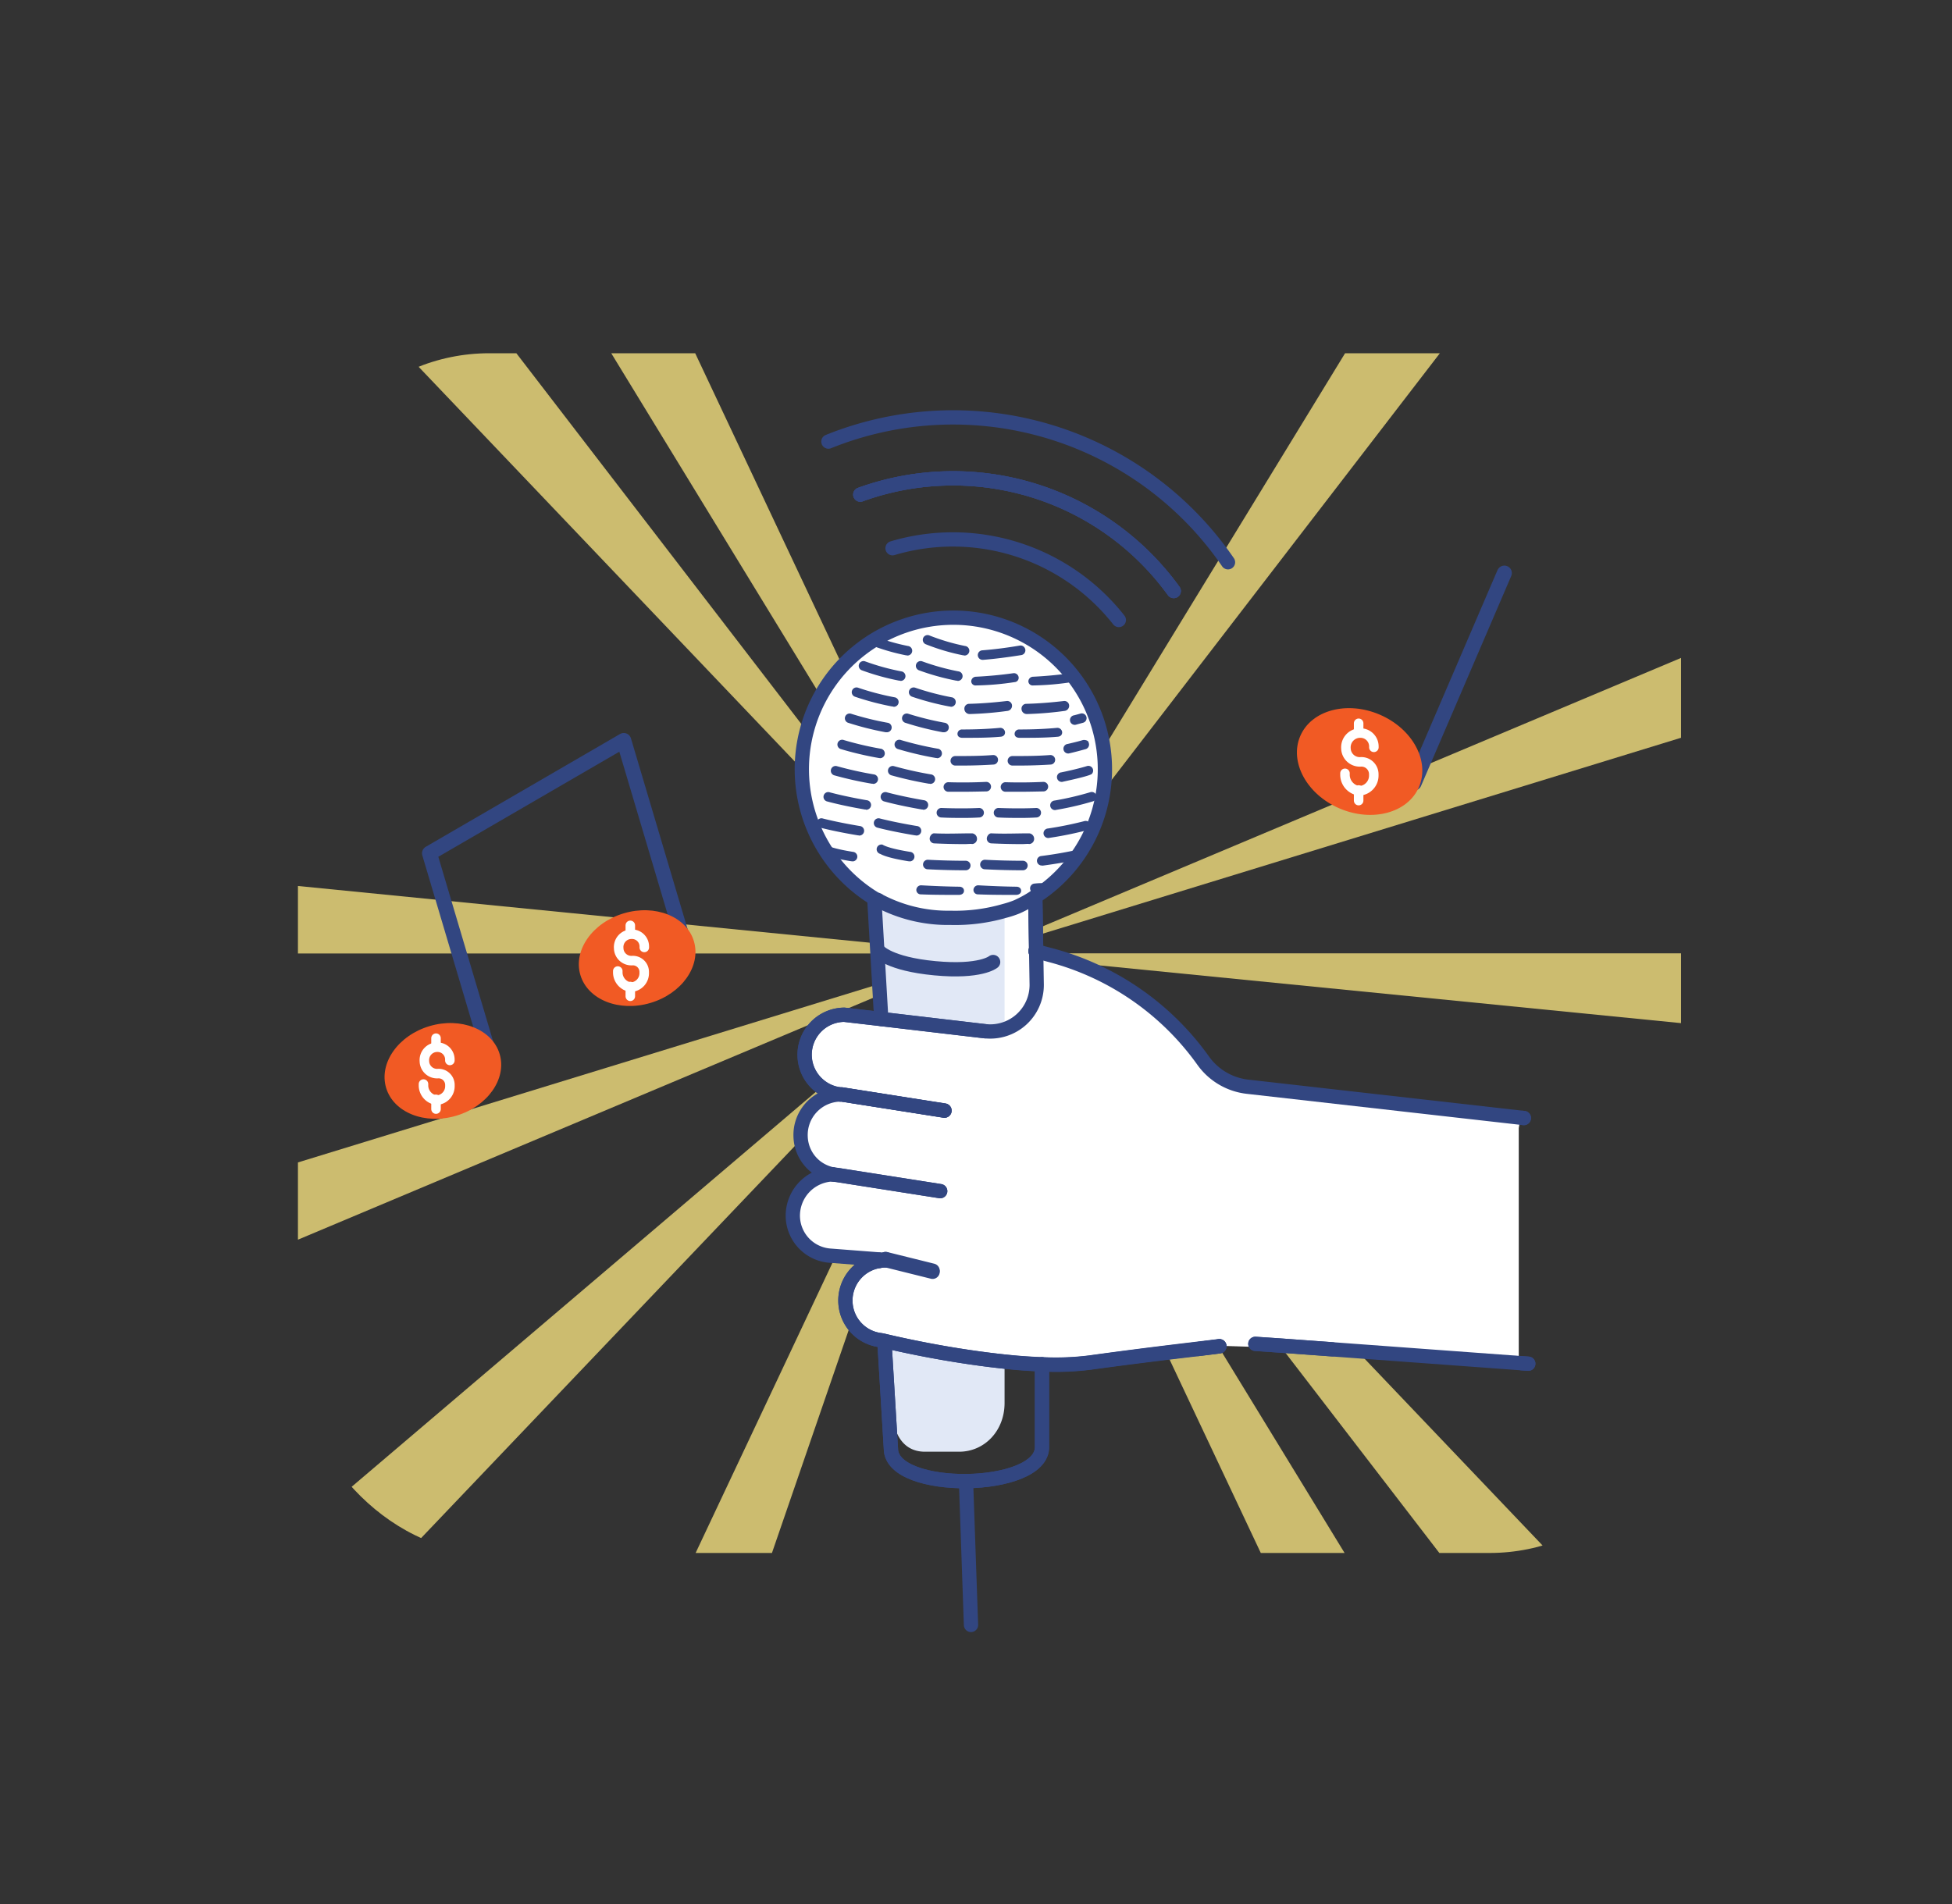 <svg xmlns="http://www.w3.org/2000/svg" xmlns:xlink="http://www.w3.org/1999/xlink" viewBox="0 0 410 400"><rect x="0" y="0" width="410" height="400" fill="#333333" stroke="none"/><defs><style>.a,.g,.i,.k{fill:none;}.b{opacity:0.75;}.c{clip-path:url(#a);}.d{fill:#ffea83;}.e,.h{fill:#fff;}.f{fill:#e1e8f6;}.g,.h,.i{stroke:#324681;}.g,.h,.i,.k{stroke-linecap:round;stroke-linejoin:round;}.g,.h{stroke-width:3px;}.i{stroke-width:3.14px;}.j{fill:#f15a24;}.k{stroke:#fff;stroke-width:2px;}.l{fill:#324681;}</style><clipPath id="a"><rect class="a" x="62.58" y="74.21" width="290.51" height="252.04" rx="40.21" ry="40.21"/></clipPath></defs><title>q-2</title><g class="b"><g class="c"><path class="d" d="M129.06,39.18h-20.8a.72.72,0,0,0-.61,1.09L198.52,189a.72.72,0,0,0,1.26-.68L129.71,39.59A.72.72,0,0,0,129.06,39.18Z"/><path class="d" d="M81.18,39.18H53.56A.72.72,0,0,0,53,40.4l143,150.08a.72.72,0,0,0,1.09-.94L81.75,39.46A.72.72,0,0,0,81.18,39.18Z"/><path class="d" d="M34.89,184.17v15.42a.72.72,0,0,0,.72.72H190.92a.72.72,0,0,0,.07-1.44L35.68,183.46A.72.72,0,0,0,34.89,184.17Z"/><path class="d" d="M34.89,253.2V271a.72.72,0,0,0,1,.66l156.35-65.76a.72.72,0,0,0-.49-1.35l-156.35,48A.72.72,0,0,0,34.89,253.2Z"/><path class="d" d="M34.89,345.73v15a.72.72,0,0,0,.72.72h16a.72.72,0,0,0,.52-.22L196,210.27a.72.72,0,0,0-1-1l-159.83,136A.72.72,0,0,0,34.89,345.73Z"/><path class="d" d="M130.65,361.44h18.87a.72.72,0,0,0,.68-.49l51-148.19a.72.72,0,0,0-1.33-.54L130,360.42A.72.72,0,0,0,130.65,361.44Z"/><path class="d" d="M281.85,361.44h20.8a.72.72,0,0,0,.61-1.09L212.38,211.66a.72.72,0,0,0-1.26.68L281.2,361A.72.72,0,0,0,281.85,361.44Z"/><path class="d" d="M329.73,361.44h27.62a.72.72,0,0,0,.52-1.22l-143-150.08a.72.72,0,0,0-1.09.94L329.16,361.16A.72.72,0,0,0,329.73,361.44Z"/><path class="d" d="M376,216.45V201a.72.72,0,0,0-.72-.72H220a.72.72,0,0,0-.07,1.44l155.31,15.42A.72.72,0,0,0,376,216.45Z"/><path class="d" d="M376,147.43V129.66a.72.72,0,0,0-1-.66L218.66,194.76a.72.72,0,0,0,.49,1.35l156.35-48A.72.72,0,0,0,376,147.43Z"/><path class="d" d="M327.91,39.18H304.33a.72.72,0,0,0-.61.34L212.46,188.85a.72.72,0,0,0,1.18.81L328.48,40.34A.72.72,0,0,0,327.91,39.18Z"/></g></g><rect class="e" x="196.58" y="176.13" width="20.26" height="41.97" rx="10.13" ry="10.13"/><path class="e" d="M319.51,234.85A11.89,11.89,0,0,0,319,237v49.4c-16-1.16-29.45-2.19-39.47-2.92l-28.68-.93.67.87c-4.93.58-12.76,1.5-22.6,2.86a57.27,57.27,0,0,1-10.07.37c-1.72-.06-3.47-.18-5.24-.32a207.58,207.58,0,0,1-26.48-4.3l-1.81-.42-.36-.06a8.4,8.4,0,0,1-7.38-8,8.44,8.44,0,0,1,7.15-8.64,11.76,11.76,0,0,1,1.33-.16l-.17,0-1.17-.11-10.39-.8a8.46,8.46,0,0,1-4.72-1.9,8.58,8.58,0,0,1-3.07-6.18,8.7,8.7,0,0,1,8.37-9,8.59,8.59,0,0,1-3.72-1.75,8.4,8.4,0,0,1-3-6.18,8.51,8.51,0,0,1,8.31-8.85,8.18,8.18,0,0,1-4.35-1.86,8.41,8.41,0,0,1,5.23-14.9l6.69.78,22.82,2.68a9.78,9.78,0,0,0,10.91-9.84l-.12-6.94,3.07.82a57.37,57.37,0,0,1,32,22.14,13.32,13.32,0,0,0,4.08,3.73,12.4,12.4,0,0,0,5.09,1.75Z"/><path class="f" d="M211,190.53v24.39c-2,.94-2.57,1.54-4,1.72a7.8,7.8,0,0,1-2,0l-18.67-2.39-1.32-.15v0l-.63-24.68s.11-.23.12-.23a28.74,28.74,0,0,0,15.1,3.84h0C203.42,193,208,192.4,211,190.53Z"/><path class="f" d="M186.8,282a176.77,176.77,0,0,0,24.2,4.3v8.45c0,5.83-4.2,10.23-9.55,10.23H194.3c-5.35,0-7.13-5-7.13-10.8Z"/><path class="g" d="M217.49,199.81l3.22.86a57.36,57.36,0,0,1,32,22.14h0a13.27,13.27,0,0,0,9.31,5.49l58.06,6.58"/><path class="g" d="M321,286.49c-31.28-2.29-55.69-4.11-57.33-4.17"/><path class="g" d="M176.46,229.93a8.5,8.5,0,0,0-8.3,8.85,8.36,8.36,0,0,0,3,6.17,8.49,8.49,0,0,0,3.72,1.76c.34.07.68.09,1,.13l21.59,3.39"/><path class="g" d="M174.9,246.71a8.69,8.69,0,0,0-8.37,9,8.44,8.44,0,0,0,7.79,8.08l10.39.8,1.17.1,10,2.49"/><path class="g" d="M185.88,264.8a9.1,9.1,0,0,0-1.16.09,8.42,8.42,0,0,0-7.14,8.65,8.36,8.36,0,0,0,7.38,8,2.69,2.69,0,0,0,.36.06s18.25,4.49,33.54,5a58,58,0,0,0,10.09-.37c13.89-1.92,23.85-3,27.16-3.44"/><line class="g" x1="183.64" y1="188.84" x2="185.1" y2="214.07"/><path class="g" d="M185.81,282.54l1.32,21.87c.14,9.3,31.88,8.84,31.73-.46V286.63"/><path class="g" d="M217.45,188.37l.3,18.43a9.77,9.77,0,0,1-10.91,9.83L184,213.95l-6.69-.77a8.4,8.4,0,0,0-8.29,8.72,8.43,8.43,0,0,0,7.41,8,1.29,1.29,0,0,0,.35,0l21.59,3.39"/><polyline class="g" points="184.7 264.62 184.72 264.89 184.72 264.92"/><path class="h" d="M217.45,188.37a26.07,26.07,0,0,1-3.84,2.13,20.27,20.27,0,0,1-2.61.86,37.18,37.18,0,0,1-11.35,1.46h0a31,31,0,0,1-15.16-3.66l.07,0c-.32-.18-.63-.23-.93-.42a31.83,31.83,0,1,1,33.81-.36Z"/><line class="g" x1="202.92" y1="311.7" x2="203.95" y2="341.37"/><path class="g" d="M187.47,115.17A44.37,44.37,0,0,1,235,130.25"/><path class="g" d="M180.7,103.91a57.21,57.21,0,0,1,65.83,20.25"/><path class="g" d="M180.7,103.91a57.21,57.21,0,0,1,65.83,20.25"/><path class="g" d="M180.7,103.91a57.21,57.21,0,0,1,65.83,20.25"/><path class="g" d="M257.93,118.12A70,70,0,0,0,174,92.77"/><path class="g" d="M184.56,199.82s2.16,2.68,11.79,3.59,12.25-1.31,12.25-1.31"/><path class="g" d="M256.12,282.84c-3.32.48-13.28,1.52-27.17,3.43a57.14,57.14,0,0,1-10.09.37c-1.72-.06-3.49-.18-5.25-.32a208.7,208.7,0,0,1-26.49-4.3l-1.81-.42-.36-.06a8.38,8.38,0,0,1-7.38-8,8.42,8.42,0,0,1,7.15-8.64,11.29,11.29,0,0,1,1.34-.16"/><path class="g" d="M185.81,282.54l1.32,21.87c.14,9.3,31.88,8.84,31.73-.46V286.63"/><path class="g" d="M206.95,216.64h-.1l-20.35-2.39-1.24-.15-1.22-.14-6.7-.78A8.41,8.41,0,0,0,169,221.9a8.29,8.29,0,0,0,3.06,6.17,8.18,8.18,0,0,0,4.34,1.86,1.21,1.21,0,0,0,.35,0l8.92,1.4,12.67,2"/><polyline class="i" points="143.55 197.75 131.02 155.56 90.21 179.26 102.74 221.45"/><line class="i" x1="315.98" y1="120.39" x2="297.03" y2="164.5"/><ellipse class="j" cx="285.57" cy="159.98" rx="10.72" ry="13.57" transform="translate(25.86 359.21) rotate(-66.75)"/><path class="k" d="M282.5,162.46v.4a3.42,3.42,0,0,0,2.87,3.26h.34a3.2,3.2,0,0,0,2.84-3.27v-.22a2.6,2.6,0,0,0-2.85-2.57h-.07a2.91,2.91,0,0,1-2.93-2.87h0a3,3,0,0,1,2.88-3.19h.15a2.81,2.81,0,0,1,2.84,2.84V157"/><polyline class="k" points="285.37 165.96 285.37 166.11 285.37 168.19"/><line class="k" x1="285.37" y1="151.95" x2="285.37" y2="153.86"/><line class="g" x1="320.06" y1="234.88" x2="319.81" y2="234.85"/><line class="g" x1="217.64" y1="199.85" x2="217.49" y2="199.81"/><path class="g" d="M279.83,283.47c-9.41-.69-15.37-1.12-16.15-1.15"/><path class="g" d="M321,286.49l-1.39-.1"/><path class="g" d="M174.9,246.71a8.8,8.8,0,0,0,1,.14l21.59,3.39"/><polyline class="g" points="195.88 266.94 186.06 264.5 186 264.5"/><path class="g" d="M176.46,229.93a1,1,0,0,0,.34,0l21.6,3.4"/><line class="g" x1="217.64" y1="199.85" x2="217.45" y2="188.37"/><line class="g" x1="186" y1="264.5" x2="186" y2="264.5"/><path class="g" d="M256.12,282.84c-1,.14-2.5.32-4.53.57"/><ellipse class="j" cx="93.01" cy="224.99" rx="12.44" ry="9.82" transform="translate(-60.19 35.78) rotate(-16.54)"/><path class="k" d="M88.95,227.74v.37a3.14,3.14,0,0,0,2.63,3h.31a2.93,2.93,0,0,0,2.61-3v-.2a2.38,2.38,0,0,0-2.61-2.36h-.07a2.66,2.66,0,0,1-2.68-2.63h0A2.7,2.7,0,0,1,91.75,220h.13a2.58,2.58,0,0,1,2.61,2.61v.17"/><polyline class="k" points="91.58 230.95 91.58 231.09 91.58 233"/><line class="k" x1="91.58" y1="218.1" x2="91.58" y2="219.85"/><ellipse class="j" cx="133.82" cy="201.29" rx="12.44" ry="9.82" transform="translate(-51.76 46.42) rotate(-16.54)"/><path class="k" d="M129.76,204v.37a3.14,3.14,0,0,0,2.63,3h.31a2.93,2.93,0,0,0,2.61-3v-.2a2.38,2.38,0,0,0-2.61-2.36h-.07a2.66,2.66,0,0,1-2.68-2.63h0a2.7,2.7,0,0,1,2.64-2.92h.13a2.58,2.58,0,0,1,2.61,2.61v.17"/><polyline class="k" points="132.39 207.25 132.39 207.39 132.39 209.3"/><line class="k" x1="132.39" y1="194.4" x2="132.39" y2="196.16"/><path class="l" d="M206.42,138.62a1,1,0,0,1-.08-2c2.42-.19,5.07-.52,7.86-1a1,1,0,0,1,.32,2c-2.85.46-5.55.8-8,1Zm-15.92-.95-.21,0a44.6,44.6,0,0,1-7.86-2.33,1,1,0,0,1,.79-1.84,43.62,43.62,0,0,0,7.48,2.21,1,1,0,0,1-.21,2Z"/><path class="l" d="M205,144a.9.9,0,0,1-1-.83,1,1,0,0,1,.95-1c2.46-.12,5.11-.35,7.88-.74a1,1,0,0,1,1.13.87.9.9,0,0,1-.85,1A59,59,0,0,1,205,144Zm-15.92-1-.2,0a50.36,50.36,0,0,1-7.88-2.19,1,1,0,0,1,.74-1.86,49.46,49.46,0,0,0,7.54,2.09,1,1,0,0,1-.2,2Z"/><path class="l" d="M203.56,150a1.09,1.09,0,0,1-1-1.07,1,1,0,0,1,1-1.07c2.5-.06,5.15-.27,7.89-.59a1,1,0,0,1,1.11.87,1.09,1.09,0,0,1-.88,1.2,72.2,72.2,0,0,1-8.07.67Zm-15.92-1.57-.19,0a56.7,56.7,0,0,1-7.89-2.07,1,1,0,0,1,.69-1.88,55.83,55.83,0,0,0,7.59,2,1,1,0,0,1-.19,2Z"/><path class="l" d="M202.11,155c-.55,0-1-.28-1-.83a.93.93,0,0,1,1-.92c2.55,0,5.21-.09,7.9-.34a1,1,0,0,1,1.09.93c0,.55-.35.88-.91.93-2.75.25-5.47.23-8.08.23Zm-15.91-1.17-.19,0a63,63,0,0,1-7.91-2,1,1,0,0,1,.65-1.89,62.25,62.25,0,0,0,7.63,1.89,1,1,0,0,1-.19,2Zm39.67-1.56a1,1,0,0,1-.25-2c.85-.22,1.32-.36,1.33-.36a1,1,0,0,1,.56,1.92s-.5.14-1.4.38A1,1,0,0,1,225.87,152.27Z"/><path class="l" d="M202.15,160.83h-1.5a1,1,0,0,1-1-1,1,1,0,0,1,1-1c2.55,0,5.23,0,7.91-.21a1,1,0,0,1,.13,2C206.52,160.76,204.3,160.83,202.15,160.83Zm-17.4-1.59-.18,0a69.43,69.43,0,0,1-7.92-1.86,1,1,0,1,1,.61-1.9,69.18,69.18,0,0,0,7.67,1.8,1,1,0,0,1-.18,2Zm39.73-.95a1,1,0,0,1-.22-2c1.86-.43,2.82-.7,3.14-.8s1.1,0,1.23.4l.08.26a1,1,0,0,1-.65,1.22c-.87.24-2.15.59-3.36.87Z"/><path class="l" d="M202.33,166.33q-1.6,0-3.14,0a1,1,0,0,1-1-1,1,1,0,0,1,1-1c2.55.08,5.26.06,7.92-.07a1,1,0,1,1,.09,2C205.62,166.29,204,166.33,202.33,166.33Zm-19-1.68-.18,0a76.63,76.63,0,0,1-7.93-1.77,1,1,0,1,1,.58-1.92,76.09,76.09,0,0,0,7.7,1.72,1,1,0,0,1-.17,2Zm39.78-.39a1,1,0,0,1-.2-2c3.29-.67,5.24-1.27,5.42-1.33a1,1,0,0,1,1,1.65c-.48.48-6,1.62-6,1.63Z"/><path class="l" d="M202.5,171.83c-1.58,0-3.18,0-4.77-.09a1,1,0,0,1-1-1,1,1,0,0,1,1-1c2.67.1,5.4.12,7.93,0a1,1,0,0,1,1,1,1,1,0,0,1-1,1Q204.19,171.83,202.5,171.83Zm19.18-1.65a1,1,0,0,1-.18-2,63,63,0,0,0,7.5-1.75,1,1,0,0,1,1.3.79,1,1,0,0,1-.68,1.11,64.06,64.06,0,0,1-7.77,1.81Zm-39.81-.11h-.17c-4.91-.84-7.81-1.66-7.93-1.69a1,1,0,1,1,.54-1.92s2.93.82,7.73,1.65a1,1,0,0,1-.17,2Z"/><path class="l" d="M202.67,177.33c-2.12,0-4.27-.05-6.4-.15a1,1,0,0,1-1-1c0-.55.49-1.17,1-1.11,2.66.13,5.37,0,7.94,0h0a1.15,1.15,0,0,1,1,1.15,1.07,1.07,0,0,1-1,1.09C203.79,177.25,203.23,177.33,202.67,177.33Zm17.59-1.28a1,1,0,0,1-.15-2,75,75,0,0,0,7.73-1.57,1,1,0,0,1,.51,1.93,77.25,77.25,0,0,1-7.94,1.61Zm-39.85-.55h-.16c-4.92-.81-7.82-1.59-7.94-1.62a1,1,0,1,1,.52-1.93s2.93.78,7.75,1.58a1,1,0,0,1-.16,2Z"/><path class="l" d="M202.87,182.83c-2.67,0-5.37-.07-8.05-.21a1,1,0,0,1,.11-2c2.64.14,5.31.21,7.92.21a1,1,0,0,1,1,1A1,1,0,0,1,202.87,182.83Zm16-1a1,1,0,0,1-.13-2c2.8-.36,5.42-.82,7.79-1.36a1,1,0,0,1,.44,2c-2.43.55-5.11,1-8,1.39ZM179,180.94h-.16c-4.94-.79-5.83-1.52-5.95-1.55a1,1,0,1,1,.49-1.94s.93.74,5.77,1.51a1,1,0,0,1-.16,2Z"/><path class="l" d="M201.41,188h0c-2.65,0-5.36,0-8-.11a.93.93,0,0,1-.94-1,1,1,0,0,1,1.06-.9c2.66.15,5.33.26,7.95.29.55,0,1,.31,1,.86S202,188,201.41,188Zm16-.38a1,1,0,0,1-.1-2c2.79-.3,1.42.32,3.83-.15.53-.11.07.25.17.79a1,1,0,0,1-.79,1.17c-2.46.48-.15-.12-3,.18Z"/><path class="l" d="M202.5,137.67l-.21,0a44.6,44.6,0,0,1-7.86-2.33,1,1,0,0,1,.79-1.84,43.62,43.62,0,0,0,7.48,2.21,1,1,0,0,1-.21,2Z"/><path class="l" d="M217,144a.9.9,0,0,1-1-.83,1,1,0,0,1,.95-1c2.46-.12,5.11-.35,7.88-.74a1,1,0,0,1,1.13.87.9.9,0,0,1-.85,1A59,59,0,0,1,217,144Zm-15.92-1-.2,0a50.36,50.36,0,0,1-7.88-2.19,1,1,0,0,1,.74-1.86,49.46,49.46,0,0,0,7.54,2.09,1,1,0,0,1-.2,2Z"/><path class="l" d="M215.56,150a1.09,1.09,0,0,1-1-1.07,1,1,0,0,1,1-1.07c2.5-.06,5.15-.27,7.89-.59a1,1,0,0,1,1.11.87,1.09,1.09,0,0,1-.88,1.2,72.2,72.2,0,0,1-8.07.67Zm-15.92-1.57-.19,0a56.7,56.7,0,0,1-7.89-2.07,1,1,0,0,1,.69-1.88,55.83,55.83,0,0,0,7.59,2,1,1,0,0,1-.19,2Z"/><path class="l" d="M214.11,155c-.55,0-1-.28-1-.83a.93.93,0,0,1,1-.92c2.55,0,5.21-.09,7.9-.34a1,1,0,0,1,1.09.93c0,.55-.35.88-.91.93-2.75.25-5.47.23-8.08.23Zm-15.91-1.17-.19,0a63,63,0,0,1-7.91-2,1,1,0,0,1,.65-1.89,62.25,62.25,0,0,0,7.63,1.89,1,1,0,0,1-.19,2Z"/><path class="l" d="M214.15,160.83h-1.5a1,1,0,0,1-1-1,1,1,0,0,1,1-1c2.55,0,5.23,0,7.91-.21a1,1,0,0,1,.13,2C218.52,160.76,216.3,160.83,214.15,160.83Zm-17.4-1.59-.18,0a69.43,69.43,0,0,1-7.92-1.86,1,1,0,1,1,.61-1.9,69.18,69.18,0,0,0,7.67,1.8,1,1,0,0,1-.18,2Z"/><path class="l" d="M214.33,166.33q-1.6,0-3.14,0a1,1,0,0,1-1-1,1,1,0,0,1,1-1c2.55.08,5.26.06,7.92-.07a1,1,0,1,1,.09,2C217.62,166.29,216,166.33,214.33,166.33Zm-19-1.68-.18,0a76.63,76.63,0,0,1-7.93-1.77,1,1,0,1,1,.58-1.92,76.09,76.09,0,0,0,7.7,1.72,1,1,0,0,1-.17,2Z"/><path class="l" d="M214.5,171.83c-1.58,0-3.18,0-4.77-.09a1,1,0,0,1-1-1,1,1,0,0,1,1-1c2.67.1,5.4.12,7.93,0a1,1,0,0,1,1,1,1,1,0,0,1-1,1Q216.19,171.83,214.5,171.83Zm-20.63-1.76h-.17c-4.91-.84-7.81-1.66-7.93-1.69a1,1,0,1,1,.54-1.92s2.93.82,7.73,1.65a1,1,0,0,1-.17,2Z"/><path class="l" d="M214.67,177.33c-2.12,0-4.27-.05-6.4-.15a1,1,0,0,1-1-1c0-.55.49-1.17,1-1.11,2.66.13,5.37,0,7.94,0h0a1.15,1.15,0,0,1,1,1.15,1.07,1.07,0,0,1-1,1.09C215.79,177.25,215.23,177.33,214.67,177.33Zm-22.26-1.83h-.16c-4.92-.81-7.82-1.59-7.94-1.62a1,1,0,1,1,.52-1.93s2.93.78,7.75,1.58a1,1,0,0,1-.16,2Z"/><path class="l" d="M214.87,182.83c-2.67,0-5.37-.07-8.05-.21a1,1,0,0,1,.11-2c2.64.14,5.31.21,7.92.21a1,1,0,0,1,1,1A1,1,0,0,1,214.87,182.83ZM191,180.94h-.16c-4.94-.79-5.83-1.52-5.95-1.55a1,1,0,1,1,.49-1.94s.93.74,5.77,1.51a1,1,0,0,1-.16,2Z"/><path class="l" d="M213.41,188h0c-2.65,0-5.36,0-8-.11a.93.93,0,0,1-.94-1,1,1,0,0,1,1.06-.9c2.66.15,5.33.26,7.95.29.55,0,1,.31,1,.86S214,188,213.41,188Z"/></svg>